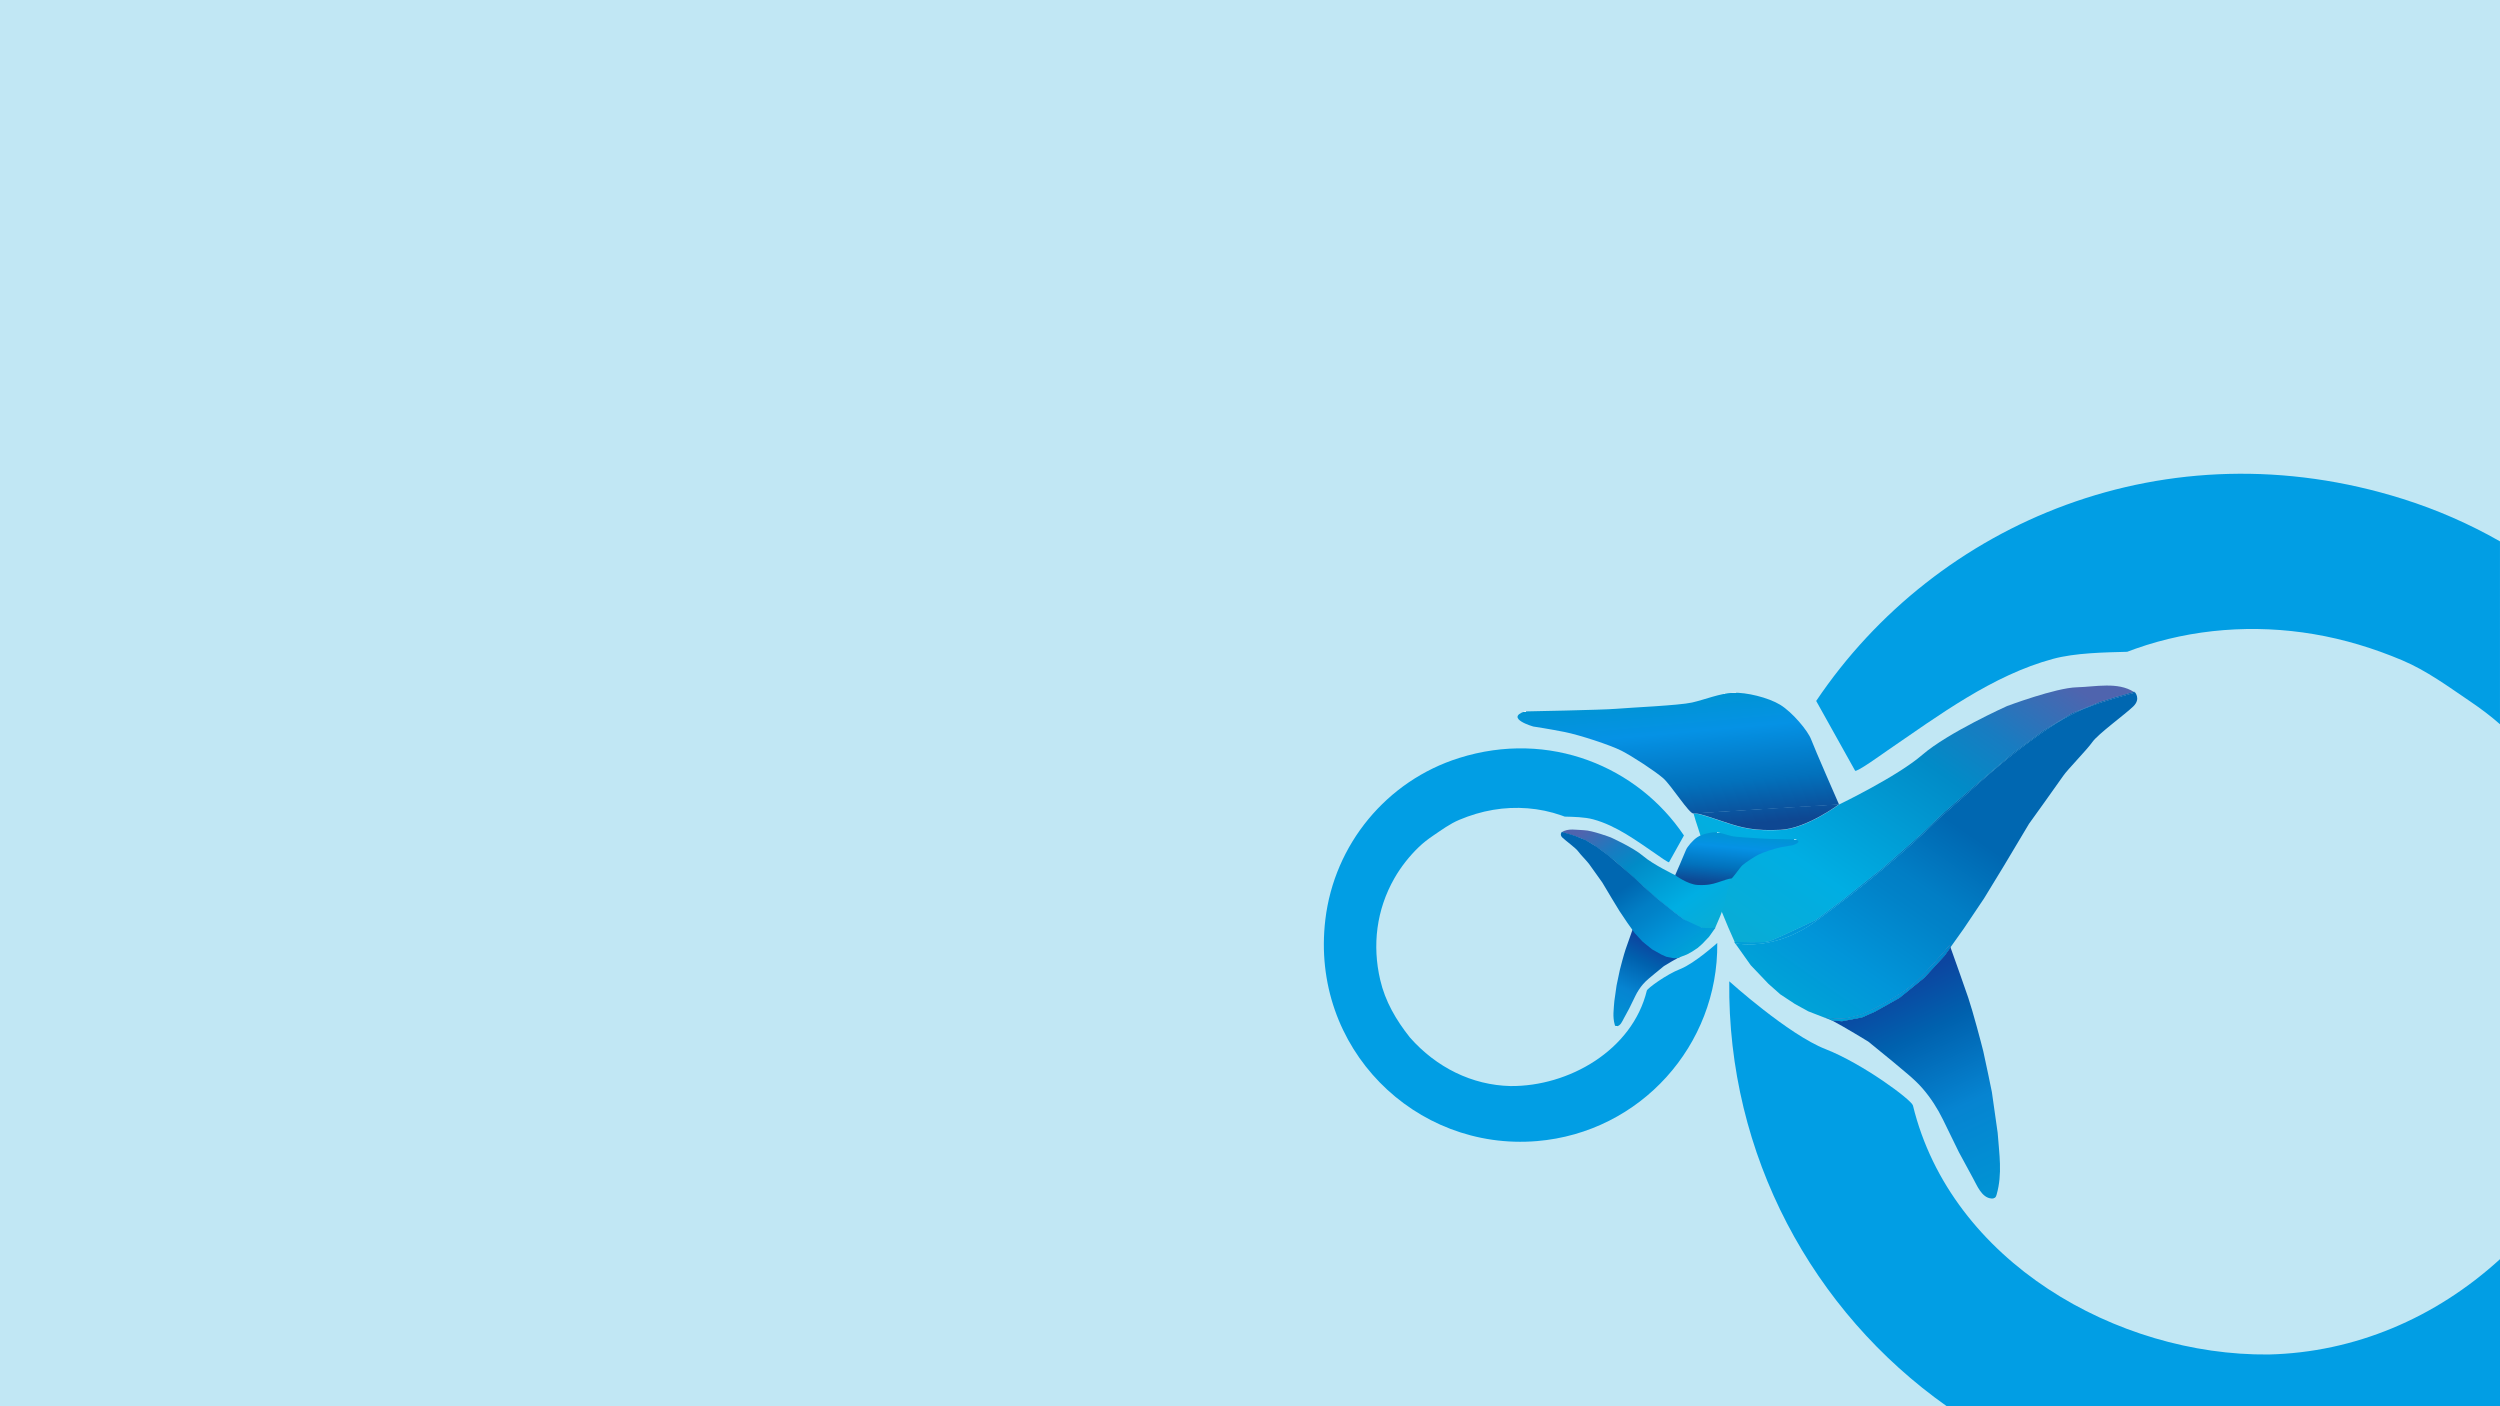<?xml version="1.0" encoding="utf-8"?>
<!-- Generator: Adobe Illustrator 23.0.2, SVG Export Plug-In . SVG Version: 6.00 Build 0)  -->
<svg version="1.1" id="Capa_1" xmlns="http://www.w3.org/2000/svg" xmlns:xlink="http://www.w3.org/1999/xlink" x="0px" y="0px"
	 viewBox="0 0 1920 1080" style="enable-background:new 0 0 1920 1080;" xml:space="preserve">
<rect x="0" y="0" width="1920" height="1080" fill="#333333" stroke="none"/>
<style type="text/css">
	.st0{fill:#C1E7F4;}
	.st1{opacity:0.85;fill:none;}
	.st2{fill:none;}
	.st3{fill:#019EE4;}
	.st4{fill:url(#SVGID_1_);}
	.st5{fill:url(#SVGID_2_);}
	.st6{fill:url(#SVGID_3_);}
	.st7{fill:url(#SVGID_4_);}
	.st8{fill:url(#SVGID_5_);}
	.st9{fill:url(#SVGID_6_);}
	.st10{fill:url(#SVGID_7_);}
	.st11{fill:url(#SVGID_8_);}
	.st12{fill:url(#SVGID_9_);}
	.st13{fill:url(#SVGID_10_);}
	.st14{fill:url(#SVGID_11_);}
	.st15{fill:url(#SVGID_12_);}
	.st16{fill:url(#SVGID_13_);}
	.st17{fill:none;stroke:#000000;stroke-miterlimit:10;}
	.st18{fill:url(#SVGID_14_);}
	.st19{fill:url(#SVGID_15_);}
	.st20{fill:url(#SVGID_16_);}
	.st21{fill:url(#SVGID_17_);}
	.st22{fill:url(#SVGID_18_);}
</style>
<g>
	<g>
		<rect x="0" transform="matrix(-1 -4.489710e-11 4.489710e-11 -1 1920 1080)" class="st0" width="1920" height="1080"/>
	</g>
	<path class="st1" d="M1920,517.59v40.77v0c82.78,47.13,140.06,131.63,151.64,228.56c24.18,202.35-141.36,364.56-333.04,348.43
		c-56.84-4.78-108.79-24.66-152.25-55.34h-23.28h-12.29v220.96h571.86V488.8L1920,517.59z"/>
	<path class="st1" d="M1938.56,972.42c21.88-27.5,39.04-57.04,46.75-90.63c12.73-54.36,6.03-110.36-22.4-160.03
		c-10.13-17.69-23.65-34.83-38.31-48.9c-1.5-1.44-3.04-2.84-4.61-4.21v322.64C1926.46,985.4,1932.66,979.11,1938.56,972.42z"/>
	<path class="st2" d="M1300.65,624.78l0.8-0.05C1301.15,624.72,1300.88,624.73,1300.65,624.78z"/>
	<path class="st3" d="M1845.32,383.16c-181-57-357.78,17.25-450.49,155.17c9.96,17.85,19.89,35.71,29.87,53.54
		c0.94,1.68,22.23-13.71,24.9-15.54c39.23-26.81,80.64-57.79,127.16-70.33c17.07-4.6,39.29-4.96,56.91-5.42
		c2.19-0.84,4.39-1.65,6.61-2.43c43.68-15.4,91.05-18.83,136.65-11.14c23.37,3.94,46.03,10.84,67.85,20.04
		c19.02,8.02,35.55,20.31,52.25,31.59c7.99,5.4,15.71,11.2,22.95,17.56V415.75C1896.61,402.43,1871.63,391.45,1845.32,383.16z"/>
	<path class="st3" d="M1920,967.04c-49.62,45.28-111.6,71.64-177.62,73.21c-116.48,1.11-244.12-71.53-273.24-191.24
		c-1.11-4.34-38.64-32.17-67.15-43.29c-28.51-11.12-73.91-52.07-73.91-52.07c-1.56,133.15,64.01,253.61,167.07,326.35H1920V967.04z"
		/>
	
		<linearGradient id="SVGID_1_" gradientUnits="userSpaceOnUse" x1="449.96" y1="983.307" x2="545.171" y2="818.397" gradientTransform="matrix(-0.997 -0.084 -0.084 0.997 2060.988 -21.298)">
		<stop  offset="0" style="stop-color:#FFFFFF"/>
		<stop  offset="0" style="stop-color:#0094D4"/>
		<stop  offset="0.393" style="stop-color:#0684D1"/>
		<stop  offset="0.728" style="stop-color:#0061AE"/>
		<stop  offset="0.949" style="stop-color:#0C45A0"/>
	</linearGradient>
	<path class="st4" d="M1477.84,750.9l-19.07,15.46l-18.71,10.51l-10.08,4.49l-15.34,2.92l-7.71-0.58
		c9.37,4.86,27.92,16.24,27.92,16.24l19.26,15.73c7.76,6.68,15.93,12.73,22.65,20.52c6.13,7.11,11.33,15.24,15.39,23.55
		c0,0.01,12.29,25.15,12.29,25.15l10.69,19.72c3.17,5.65,6.73,15.3,14.35,15.85c1.04,0.07,2.17-0.13,2.9-0.88
		c0.56-0.57,0.81-1.37,1.03-2.14c4.57-16.03,1.96-31.17,0.8-47.39l-4.43-31.25c0,0-5.31-26.03-6.62-31.43
		c-1.31-5.4-8-30.67-11.54-41.11c-2.94-8.68-11.01-31.32-13.65-38.73l-4.53,6.38L1477.84,750.9z"/>
	
		<linearGradient id="SVGID_2_" gradientUnits="userSpaceOnUse" x1="664.195" y1="804.718" x2="497.08" y2="515.266" gradientTransform="matrix(-0.997 -0.084 -0.084 0.997 2060.988 -21.298)">
		<stop  offset="0" style="stop-color:#FFFFFF"/>
		<stop  offset="0" style="stop-color:#0AACD4"/>
		<stop  offset="0.246" style="stop-color:#00AEE3"/>
		<stop  offset="0.596" style="stop-color:#018BC7"/>
		<stop  offset="0.739" style="stop-color:#187CC1"/>
		<stop  offset="0.934" style="stop-color:#4F64AE"/>
	</linearGradient>
	<path class="st5" d="M1332.09,724.01c0.09,0.03,0.19,0.05,0.29,0.07l-0.12-0.18L1332.09,724.01z"/>
	
		<linearGradient id="SVGID_3_" gradientUnits="userSpaceOnUse" x1="638.58" y1="819.506" x2="471.466" y2="530.055" gradientTransform="matrix(-0.997 -0.084 -0.084 0.997 2060.988 -21.298)">
		<stop  offset="0" style="stop-color:#FFFFFF"/>
		<stop  offset="0" style="stop-color:#0AACD4"/>
		<stop  offset="0.246" style="stop-color:#00AEE3"/>
		<stop  offset="0.596" style="stop-color:#018BC7"/>
		<stop  offset="0.739" style="stop-color:#187CC1"/>
		<stop  offset="0.934" style="stop-color:#4F64AE"/>
	</linearGradient>
	<path class="st6" d="M1357.23,723.26c4.16-0.89,17.7-7.39,17.7-7.39l19.3-9.04l20.33-15.16l31.59-25.17l28.92-25.33l17.74-16.93
		l21.21-18.51l31.88-27.26l23.22-17.2l22.23-13.5l21.62-8.75l11.96-3.67l9.92-2.81l3.97-1.12c-12.38-8-29.76-3.92-43.77-3.59
		c-16.35,0.39-53.7,14.45-53.7,14.45s-45.38,20.44-64.89,37.32c-19.5,16.88-64.09,38.27-64.09,38.27s-24.94,18.63-44.87,19.6
		c-19.93,0.97-29.42-1.59-40.58-5.18c-10.38-3.33-21.44-7.48-25.47-7.55l-0.8,0.05c2.03,7.66,5.12,15.07,6.9,22.78
		c2.31,9.97,3.33,20.24,6.52,30c5.1,15.61,11.41,30.87,18.17,45.83C1335.05,723.49,1353.39,724.09,1357.23,723.26z"/>
	
		<linearGradient id="SVGID_4_" gradientUnits="userSpaceOnUse" x1="662.484" y1="805.706" x2="495.369" y2="516.255" gradientTransform="matrix(-0.997 -0.084 -0.084 0.997 2060.988 -21.298)">
		<stop  offset="0" style="stop-color:#FFFFFF"/>
		<stop  offset="0" style="stop-color:#0AACD4"/>
		<stop  offset="0.246" style="stop-color:#00AEE3"/>
		<stop  offset="0.596" style="stop-color:#018BC7"/>
		<stop  offset="0.739" style="stop-color:#187CC1"/>
		<stop  offset="0.934" style="stop-color:#4F64AE"/>
	</linearGradient>
	<path class="st7" d="M1333.75,726.35l-0.2-0.6l-0.4-0.56C1333.35,725.57,1333.55,725.96,1333.75,726.35z"/>
	
		<linearGradient id="SVGID_5_" gradientUnits="userSpaceOnUse" x1="669.267" y1="815.043" x2="496.213" y2="515.306" gradientTransform="matrix(-0.997 -0.084 -0.084 0.997 2060.988 -21.298)">
		<stop  offset="0" style="stop-color:#FFFFFF"/>
		<stop  offset="0" style="stop-color:#00A3D8"/>
		<stop  offset="0.15" style="stop-color:#0195D9"/>
		<stop  offset="0.327" style="stop-color:#0182C8"/>
		<stop  offset="0.378" style="stop-color:#017EC5"/>
		<stop  offset="0.533" style="stop-color:#0067B1"/>
	</linearGradient>
	<path class="st8" d="M1332.38,724.09l0.78,1.09c-0.18-0.34-0.35-0.68-0.53-1.03C1332.55,724.13,1332.46,724.11,1332.38,724.09z"/>
	
		<linearGradient id="SVGID_6_" gradientUnits="userSpaceOnUse" x1="670.217" y1="814.495" x2="497.163" y2="514.757" gradientTransform="matrix(-0.997 -0.084 -0.084 0.997 2060.988 -21.298)">
		<stop  offset="0" style="stop-color:#FFFFFF"/>
		<stop  offset="0" style="stop-color:#00A3D8"/>
		<stop  offset="0.15" style="stop-color:#0195D9"/>
		<stop  offset="0.327" style="stop-color:#0182C8"/>
		<stop  offset="0.378" style="stop-color:#017EC5"/>
		<stop  offset="0.533" style="stop-color:#0067B1"/>
	</linearGradient>
	<path class="st9" d="M1332.3,723.52c-0.02-0.04-0.04-0.09-0.06-0.13c-0.23-0.01-0.37-0.01-0.37-0.01l0.38,0.54l0.19-0.12
		C1332.4,723.7,1332.35,723.61,1332.3,723.52z"/>
	
		<linearGradient id="SVGID_7_" gradientUnits="userSpaceOnUse" x1="605.504" y1="851.857" x2="432.45" y2="552.119" gradientTransform="matrix(-0.997 -0.084 -0.084 0.997 2060.988 -21.298)">
		<stop  offset="0" style="stop-color:#FFFFFF"/>
		<stop  offset="0" style="stop-color:#00A3D8"/>
		<stop  offset="0.15" style="stop-color:#0195D9"/>
		<stop  offset="0.327" style="stop-color:#0182C8"/>
		<stop  offset="0.378" style="stop-color:#017EC5"/>
		<stop  offset="0.533" style="stop-color:#0067B1"/>
	</linearGradient>
	<path class="st10" d="M1589.02,549.72c-13.62,7.32-26.92,17.08-39.2,26.5c-19.63,15.04-37.75,32.48-56.51,48.68l-0.28-0.02
		c-30.91,30.56-63.57,57.06-98.58,82.6c-15.76,11.49-34.93,18.62-54.56,17.71c-2.3-0.11-4.6-0.34-6.82-0.91l0.48,1.48l11,15.52
		l13.63,14.32l9.14,8.09l11.11,7.33l10.31,5.68l18.11,7.02l0.07,0.01c-2.85-1.48-4.86-2.36-5.23-2.12l0.67-0.4
		c1.08,0.21,2.17,0.41,3.28,0.59c1.2,0.2,2.34,0.33,3.46,0.42c6.97,0.69,12.55-0.6,19.65-2.76c4.7-1.43,29.82-13.66,41.76-24.57
		c7.32-6.68,13.34-13.61,19.99-20.93c2.33-2.56,4.61-5.31,6.84-8.14c0.15,0.41,0.36,1,0.62,1.74l10.23-14.39l15.59-23.23l15.18-24.9
		l19.36-32.42c0,0,23.16-32.17,26.28-36.82c3.12-4.65,18.02-19.75,22.36-25.93c4.34-6.18,25.24-21.33,31.42-27.35
		c6.18-6.02,0.95-11.25,0.95-11.25l-0.53,0.15c0.25,0.16,0.5,0.32,0.74,0.49C1622.39,536.77,1604.85,541.21,1589.02,549.72z"/>
	
		<linearGradient id="SVGID_8_" gradientUnits="userSpaceOnUse" x1="451.541" y1="984.219" x2="546.752" y2="819.309" gradientTransform="matrix(-0.997 -0.084 -0.084 0.997 2060.988 -21.298)">
		<stop  offset="0" style="stop-color:#FFFFFF"/>
		<stop  offset="0" style="stop-color:#0094D4"/>
		<stop  offset="0.393" style="stop-color:#0684D1"/>
		<stop  offset="0.728" style="stop-color:#0061AE"/>
		<stop  offset="0.949" style="stop-color:#0C45A0"/>
	</linearGradient>
	<path class="st11" d="M1490.53,733.95c-6.65,7.32-12.68,14.25-19.99,20.93c-11.94,10.9-37.06,23.14-41.76,24.57
		c-7.1,2.16-12.68,3.45-19.65,2.76c-1.12-0.09-2.26-0.22-3.46-0.42c-1.11-0.18-2.2-0.38-3.28-0.59l-0.67,0.4
		c0.36-0.24,2.37,0.64,5.23,2.12l7.71,0.58l15.34-2.92l10.08-4.49l18.71-10.51l19.07-15.46l15.62-16.97l4.53-6.38
		c-0.26-0.74-0.48-1.34-0.62-1.74C1495.14,728.63,1492.86,731.38,1490.53,733.95z"/>
	
		<linearGradient id="SVGID_9_" gradientUnits="userSpaceOnUse" x1="571.221" y1="871.651" x2="398.167" y2="571.913" gradientTransform="matrix(-0.997 -0.084 -0.084 0.997 2060.988 -21.298)">
		<stop  offset="0" style="stop-color:#FFFFFF"/>
		<stop  offset="0" style="stop-color:#00A3D8"/>
		<stop  offset="0.15" style="stop-color:#0195D9"/>
		<stop  offset="0.327" style="stop-color:#0182C8"/>
		<stop  offset="0.378" style="stop-color:#017EC5"/>
		<stop  offset="0.533" style="stop-color:#0067B1"/>
	</linearGradient>
	<path class="st12" d="M1490.53,733.95c-6.65,7.32-12.68,14.25-19.99,20.93c-11.94,10.9-37.06,23.14-41.76,24.57
		c-7.1,2.16-12.68,3.45-19.65,2.76c-1.12-0.09-2.26-0.22-3.46-0.42c-1.11-0.18-2.2-0.38-3.28-0.59l-0.67,0.4
		c0.36-0.24,2.37,0.64,5.23,2.12l7.71,0.58l15.34-2.92l10.08-4.49l18.71-10.51l19.07-15.46l15.62-16.97l4.53-6.38
		c-0.26-0.74-0.48-1.34-0.62-1.74C1495.14,728.63,1492.86,731.38,1490.53,733.95z"/>
	
		<linearGradient id="SVGID_10_" gradientUnits="userSpaceOnUse" x1="602.587" y1="840.287" x2="435.472" y2="550.836" gradientTransform="matrix(-0.997 -0.084 -0.084 0.997 2060.988 -21.298)">
		<stop  offset="0" style="stop-color:#FFFFFF"/>
		<stop  offset="0" style="stop-color:#0AACD4"/>
		<stop  offset="0.246" style="stop-color:#00AEE3"/>
		<stop  offset="0.596" style="stop-color:#018BC7"/>
		<stop  offset="0.739" style="stop-color:#187CC1"/>
		<stop  offset="0.934" style="stop-color:#4F64AE"/>
	</linearGradient>
	<path class="st13" d="M1624.93,535.34l-11.96,3.67l-21.62,8.75l-22.23,13.5l-23.22,17.2l-31.88,27.26l-21.21,18.51l-17.74,16.93
		l-28.92,25.33l-31.59,25.17l-20.33,15.16l-19.3,9.04c0,0-13.54,6.5-17.7,7.39c-3.84,0.82-22.17,0.22-24.98,0.13
		c0.02,0.04,0.04,0.09,0.06,0.13c0.04,0.1,0.1,0.18,0.14,0.28l-0.19,0.12l0.12,0.18c0.08,0.02,0.17,0.04,0.25,0.07
		c0.17,0.35,0.35,0.69,0.53,1.03l0.4,0.56l-0.48-1.48c2.22,0.57,4.52,0.8,6.82,0.91c19.63,0.91,38.8-6.22,54.56-17.71
		c35.01-25.54,67.67-52.03,98.58-82.6l0.28,0.02c18.76-16.21,36.89-33.64,56.51-48.68c12.28-9.41,25.58-19.17,39.2-26.5
		c15.83-8.51,33.37-12.95,50.54-17.82c-0.24-0.17-0.5-0.33-0.74-0.49l-3.97,1.12L1624.93,535.34z"/>
	
		<linearGradient id="SVGID_11_" gradientUnits="userSpaceOnUse" x1="608.326" y1="850.228" x2="435.272" y2="550.49" gradientTransform="matrix(-0.997 -0.084 -0.084 0.997 2060.988 -21.298)">
		<stop  offset="0" style="stop-color:#FFFFFF"/>
		<stop  offset="0" style="stop-color:#00A3D8"/>
		<stop  offset="0.15" style="stop-color:#0195D9"/>
		<stop  offset="0.327" style="stop-color:#0182C8"/>
		<stop  offset="0.378" style="stop-color:#017EC5"/>
		<stop  offset="0.533" style="stop-color:#0067B1"/>
	</linearGradient>
	<path class="st14" d="M1624.93,535.34l-11.96,3.67l-21.62,8.75l-22.23,13.5l-23.22,17.2l-31.88,27.26l-21.21,18.51l-17.74,16.93
		l-28.92,25.33l-31.59,25.17l-20.33,15.16l-19.3,9.04c0,0-13.54,6.5-17.7,7.39c-3.84,0.82-22.17,0.22-24.98,0.13
		c0.02,0.04,0.04,0.09,0.06,0.13c0.04,0.1,0.1,0.18,0.14,0.28l-0.19,0.12l0.12,0.18c0.08,0.02,0.17,0.04,0.25,0.07
		c0.17,0.35,0.35,0.69,0.53,1.03l0.4,0.56l-0.48-1.48c2.22,0.57,4.52,0.8,6.82,0.91c19.63,0.91,38.8-6.22,54.56-17.71
		c35.01-25.54,67.67-52.03,98.58-82.6l0.28,0.02c18.76-16.21,36.89-33.64,56.51-48.68c12.28-9.41,25.58-19.17,39.2-26.5
		c15.83-8.51,33.37-12.95,50.54-17.82c-0.24-0.17-0.5-0.33-0.74-0.49l-3.97,1.12L1624.93,535.34z"/>
	
		<linearGradient id="SVGID_12_" gradientUnits="userSpaceOnUse" x1="726.971" y1="620.511" x2="708.128" y2="727.376" gradientTransform="matrix(-0.997 -0.084 -0.084 0.997 2060.988 -21.298)">
		<stop  offset="0" style="stop-color:#FFFFFF"/>
		<stop  offset="0" style="stop-color:#0094D4"/>
		<stop  offset="0.246" style="stop-color:#0592E5"/>
		<stop  offset="0.596" style="stop-color:#0274BF"/>
		<stop  offset="0.627" style="stop-color:#0271BC"/>
		<stop  offset="0.934" style="stop-color:#0E4792"/>
	</linearGradient>
	<path class="st15" d="M1412.38,617.86c0,0-18.87-43.05-21.38-49.87c-2.51-6.83-14.55-21.07-23.78-26.7
		c-9.23-5.63-26.09-9.69-36.27-9.23c-10.18,0.47-21.61,5.24-31.5,7.49c-9.89,2.25-47.96,3.9-58.18,4.81
		c-10.22,0.9-70.3,2.02-70.3,2.02c-15.44,5.32,6.52,11.58,6.52,11.58s13.06,1.98,24.34,4.25c11.28,2.27,34.88,9.99,43.34,14.28
		c8.46,4.28,26.01,15.82,32.18,21.19c6.16,5.37,20.16,27.72,23.3,27.1c0.22-0.04,0.5-0.06,0.8-0.05L1412.38,617.86z"/>
	
		<linearGradient id="SVGID_13_" gradientUnits="userSpaceOnUse" x1="663.594" y1="609.147" x2="644.751" y2="716.013" gradientTransform="matrix(-0.997 -0.084 -0.084 0.997 2060.988 -21.298)">
		<stop  offset="0" style="stop-color:#FFFFFF"/>
		<stop  offset="0" style="stop-color:#0094D4"/>
		<stop  offset="0.246" style="stop-color:#0592E5"/>
		<stop  offset="0.596" style="stop-color:#0274BF"/>
		<stop  offset="0.627" style="stop-color:#0271BC"/>
		<stop  offset="0.934" style="stop-color:#0E4792"/>
	</linearGradient>
	<path class="st16" d="M1326.93,632.1c11.17,3.59,20.65,6.15,40.58,5.18c19.93-0.97,44.87-19.6,44.87-19.6l-110.92,6.87
		C1305.49,624.62,1316.55,628.76,1326.93,632.1z"/>
	<g>
		<path class="st3" d="M1201.69,627.16c6.75,0.17,15.27,0.31,21.82,2.08c17.84,4.81,33.72,16.69,48.76,26.97
			c1.02,0.7,9.19,6.6,9.55,5.96c3.83-6.84,7.64-13.69,11.45-20.53c-35.55-52.88-103.33-81.35-172.73-59.49
			c-55.55,17.49-95.76,66.26-102.67,124.08c-11.8,98.8,69.02,177.99,162.6,170.12c79.43-6.68,139.31-73.68,138.39-152.15
			c0,0-17.41,15.7-28.34,19.97c-10.93,4.27-25.32,14.94-25.75,16.6c-11.17,45.9-60.11,73.75-104.77,73.32
			c-29.51-0.7-56.92-14.31-77.17-37.29c-10.68-13.43-19.06-27.85-22.83-44.25c-6.21-26.54-2.94-53.88,10.94-78.13
			c4.94-8.64,11.55-17.01,18.7-23.88c3.4-3.26,7.14-6.15,11.05-8.79c6.4-4.32,12.74-9.04,20.03-12.11
			c8.37-3.53,17.06-6.17,26.02-7.68c17.48-2.95,35.65-1.63,52.39,4.27C1200,626.53,1200.85,626.84,1201.69,627.16"/>
		<g>
			<path class="st17" d="M1253.79,713.53"/>
			<path class="st17" d="M1317.04,712.65"/>
			<path class="st17" d="M1290.12,735.01"/>
			
				<linearGradient id="SVGID_14_" gradientUnits="userSpaceOnUse" x1="1059.86" y1="901.931" x2="1096.366" y2="838.701" gradientTransform="matrix(0.997 -0.084 0.084 0.997 110.255 -21.298)">
				<stop  offset="0" style="stop-color:#FFFFFF"/>
				<stop  offset="0" style="stop-color:#0094D4"/>
				<stop  offset="0.393" style="stop-color:#0684D1"/>
				<stop  offset="0.728" style="stop-color:#0061AE"/>
				<stop  offset="0.949" style="stop-color:#0C45A0"/>
			</linearGradient>
			<path class="st18" d="M1264.24,724.66c-2.81-2.56-5.11-5.22-7.67-8.02c-0.89-0.98-1.77-2.04-2.62-3.12
				c-0.61,1.71-4.23,11.86-5.47,15.52c-1.35,4-3.92,13.69-4.42,15.76c-0.5,2.07-2.54,12.05-2.54,12.05l-1.7,11.98
				c-0.45,6.22-1.45,12.02,0.31,18.17c0.08,0.3,0.18,0.6,0.4,0.82c0.28,0.28,0.71,0.36,1.11,0.34c2.92-0.21,4.29-3.91,5.5-6.08
				l4.1-7.56c0,0,4.71-9.64,4.71-9.64c1.56-3.19,3.55-6.3,5.9-9.03c2.58-2.99,5.71-5.31,8.68-7.87l7.38-6.03
				c0,0,12.11-7.43,12.71-7.04l-0.26-0.15c-0.41,0.08-0.83,0.16-1.26,0.23c-0.46,0.08-0.9,0.13-1.33,0.16
				c-2.67,0.27-4.81-0.23-7.54-1.06C1278.45,733.53,1268.82,728.84,1264.24,724.66z"/>
			<g>
				<path class="st2" d="M1255.64,674.81"/>
				
					<linearGradient id="SVGID_15_" gradientUnits="userSpaceOnUse" x1="1131.427" y1="838.861" x2="1067.352" y2="727.88" gradientTransform="matrix(0.997 -0.084 0.084 0.997 110.255 -21.298)">
					<stop  offset="0" style="stop-color:#FFFFFF"/>
					<stop  offset="0" style="stop-color:#0AACD4"/>
					<stop  offset="0.246" style="stop-color:#00AEE3"/>
					<stop  offset="0.596" style="stop-color:#018BC7"/>
					<stop  offset="0.739" style="stop-color:#187CC1"/>
					<stop  offset="0.934" style="stop-color:#4F64AE"/>
				</linearGradient>
				<path class="st19" d="M1286.54,672.12c0,0-17.09-8.2-24.57-14.67s-24.88-14.31-24.88-14.31s-14.32-5.39-20.59-5.54
					c-5.48-0.13-12.3-1.76-17.07,1.56c6.59,1.87,13.31,3.57,19.38,6.83c5.22,2.81,10.32,6.55,15.03,10.16
					c7.53,5.77,14.48,12.45,21.67,18.67l0.11-0.01c11.85,11.72,24.37,21.88,37.8,31.67c6.04,4.41,13.39,7.14,20.92,6.79
					c0.88-0.04,1.76-0.13,2.61-0.35l-0.26,0.8c0.15-0.28,0.29-0.56,0.43-0.84c0.07-0.02,0.14-0.03,0.21-0.05l-0.14-0.08
					c0.02-0.04,0.04-0.07,0.05-0.11c2.6-5.75,5.03-11.62,6.99-17.62c1.22-3.74,1.62-7.68,2.5-11.5c0.68-2.96,1.87-5.8,2.65-8.73"/>
			</g>
			
				<linearGradient id="SVGID_16_" gradientUnits="userSpaceOnUse" x1="1089.118" y1="842.356" x2="1089.118" y2="842.356" gradientTransform="matrix(0.997 -0.084 0.084 0.997 110.255 -21.298)">
				<stop  offset="0" style="stop-color:#FFFFFF"/>
				<stop  offset="0" style="stop-color:#00A3D8"/>
				<stop  offset="0.15" style="stop-color:#0195D9"/>
				<stop  offset="0.399" style="stop-color:#0182C8"/>
				<stop  offset="0.533" style="stop-color:#0067B1"/>
			</linearGradient>
			<path class="st20" d="M1266.17,726.76"/>
			
				<linearGradient id="SVGID_17_" gradientUnits="userSpaceOnUse" x1="1119.14" y1="851.037" x2="1052.788" y2="736.111" gradientTransform="matrix(0.997 -0.084 0.084 0.997 110.255 -21.298)">
				<stop  offset="0" style="stop-color:#FFFFFF"/>
				<stop  offset="0" style="stop-color:#00A3D8"/>
				<stop  offset="0.15" style="stop-color:#0195D9"/>
				<stop  offset="0.327" style="stop-color:#0182C8"/>
				<stop  offset="0.378" style="stop-color:#017EC5"/>
				<stop  offset="0.533" style="stop-color:#0067B1"/>
			</linearGradient>
			<path class="st21" d="M1295.6,733.02l3.95-2.18l4.26-2.81l3.51-3.1l5.23-5.49l4.86-6.86c0,0-8.13,0.3-9.72-0.04
				c-1.59-0.34-6.79-2.83-6.79-2.83l-7.4-3.47l-7.8-5.81l-12.11-9.65l-11.09-9.71l-6.8-6.49l-8.13-7.1l-12.23-10.45l-8.9-6.6
				l-8.52-5.18l-8.29-3.35l-4.59-1.41l-3.8-1.08l-1.72-0.49c0,0-2.01,2,0.36,4.31c2.37,2.31,10.38,8.12,12.05,10.49
				c1.66,2.37,7.38,8.16,8.57,9.94c1.2,1.78,10.08,14.12,10.08,14.12l7.42,12.43l5.82,9.55l5.98,8.91l5.66,7.96l5.99,6.51l7.31,5.93
				l7.17,4.03l3.86,1.72l5.88,1.12l2.98-0.22L1295.6,733.02z"/>
			
				<linearGradient id="SVGID_18_" gradientUnits="userSpaceOnUse" x1="1165.466" y1="762.477" x2="1158.241" y2="803.452" gradientTransform="matrix(0.997 -0.084 0.084 0.997 110.255 -21.298)">
				<stop  offset="0" style="stop-color:#FFFFFF"/>
				<stop  offset="0" style="stop-color:#0094D4"/>
				<stop  offset="0.246" style="stop-color:#0592E5"/>
				<stop  offset="0.596" style="stop-color:#0274BF"/>
				<stop  offset="0.627" style="stop-color:#0271BC"/>
				<stop  offset="0.934" style="stop-color:#0E4792"/>
			</linearGradient>
			<path class="st22" d="M1379.1,644.72c0,0-23.04-0.43-26.95-0.78s-18.52-0.98-22.31-1.84c-3.79-0.86-8.17-2.69-12.08-2.87
				s-10.37,1.38-13.91,3.54s-8.15,7.62-9.12,10.24c-0.96,2.62-8.2,19.12-8.2,19.12s9.56,7.14,17.21,7.52s11.28-0.61,15.56-1.99
				s8.87-3.11,10.07-2.88c1.2,0.24,6.57-8.33,8.93-10.39c2.36-2.06,9.09-6.48,12.34-8.12c3.24-1.64,12.3-4.6,16.62-5.47
				c4.32-0.87,9.33-1.63,9.33-1.63S1385.02,646.76,1379.1,644.72z"/>
		</g>
	</g>
</g>
<path class="st2" d="M7.3,517.59v40.77v0c-82.78,47.13-140.06,131.63-151.64,228.56c-24.18,202.35,141.36,364.56,333.04,348.43
	c56.84-4.78,108.79-24.66,152.25-55.34h23.28h12.29v220.96h-571.86V488.8L7.3,517.59z"/>
<path class="st2" d="M-11.26,964.03c-21.88-27.5-39.04-57.04-46.75-90.63c-12.73-54.36-6.03-110.36,22.4-160.03
	c10.13-17.69,23.65-34.83,38.31-48.9c1.5-1.44,3.04-2.84,4.61-4.21V982.9C0.84,977.01-5.36,970.72-11.26,964.03z"/>
</svg>
